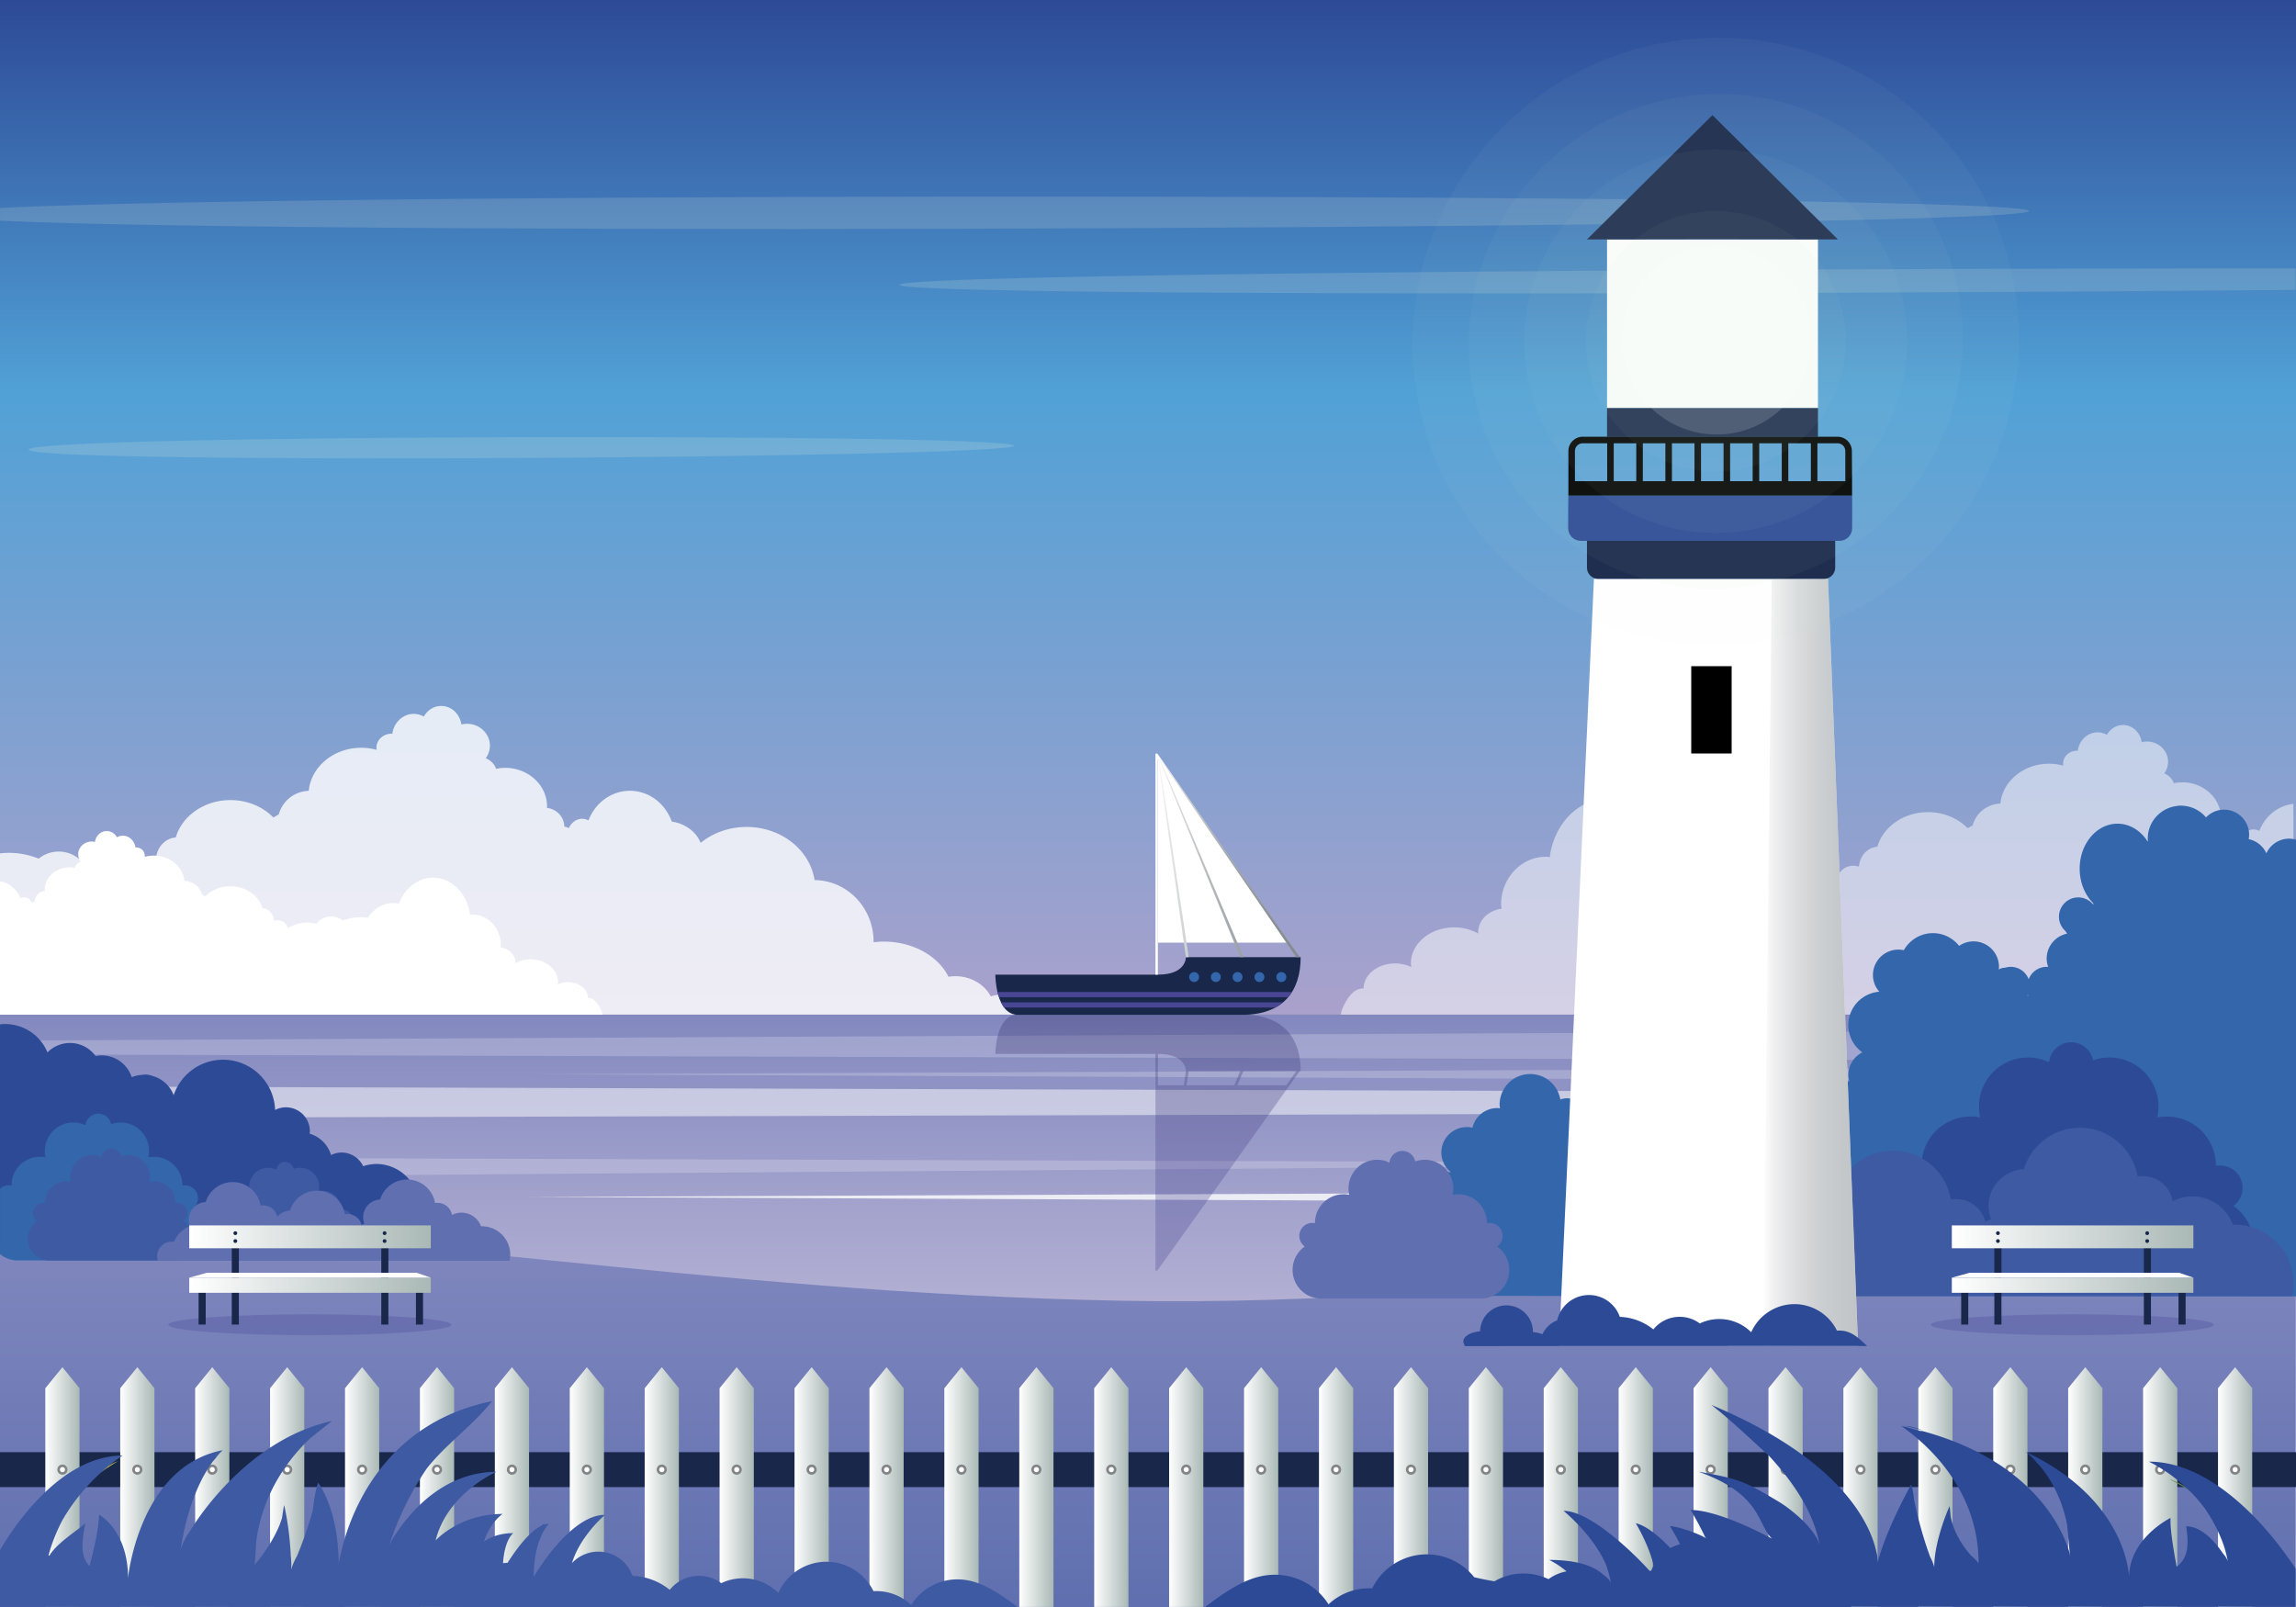 <svg xmlns="http://www.w3.org/2000/svg" viewBox="0 0 335.986 235.19" enable-background="new 0 0 335.986 235.19"><rect x="0" y="0" width="335.986" height="235.19" fill="#808080" stroke="none"/><linearGradient id="a" gradientUnits="userSpaceOnUse" x1="168.204" y1="216.373" x2="168.204" y2="129.669" gradientTransform="rotate(180 168.177 182.43)"><stop offset="0" stop-color="#8389bf"/><stop offset="1" stop-color="#e5d8e9"/></linearGradient><path fill-rule="evenodd" clip-rule="evenodd" fill="url(#a)" d="M-.053 148.486h336.407v86.703H-.053z"/><linearGradient id="b" gradientUnits="userSpaceOnUse" x1="168.15" y1="148.486" x2="168.15" y2="0"><stop offset="0" stop-color="#aaa1cc"/><stop offset=".613" stop-color="#51a1d6"/><stop offset="1" stop-color="#2d4a97"/></linearGradient><path fill-rule="evenodd" clip-rule="evenodd" fill="url(#b)" d="M-.053 0h336.407v148.486H-.053z"/><g opacity=".5"><path opacity=".3" d="M148.384 65.204c1.524 1.805-144.148 2.868-144.18.602-.032-2.266 142.657-2.407 144.18-.602zM.005 30.433v1.875c50.443 2.297 298.315 1.046 296.942-1.451-1.372-2.495-246.786-2.89-296.942-.424zm335.917 8.852c-89.143-.019-204.28.86-204.267 2.407.013 1.539 115.134 1.481 204.267.743v-3.15z" fill="#FAF9DB"/></g><path opacity=".5" fill="#FFF" d="M335.604 148.486v-30.837c-2.262.249-4.156 1.803-4.984 3.96a1.816 1.816 0 00-.847-.217c-.809 0-1.499.526-1.82 1.282a1.25 1.25 0 00-.609-.212c-.009-1.312-1.033-2.384-2.36-2.553.003-.062.021-.122.021-.182 0-2.89-2.541-5.234-5.671-5.234-.425 0-.835.05-1.232.134-.215-.642-.727-1.167-1.4-1.44a2.881 2.881 0 00.565-1.701c0-1.635-1.395-2.964-3.12-2.964-.255 0-.502.04-.746.095-.202-1.42-1.339-2.51-2.724-2.51-1.006 0-1.874.581-2.361 1.437a2.822 2.822 0 00-1.352-.363c-1.495 0-2.715 1.18-2.914 2.704-.044-.003-.084-.013-.13-.013-1.114 0-2.02.851-2.02 1.902 0 .095.019.189.036.284a7.974 7.974 0 00-2.11-.284c-3.718 0-6.774 2.564-7.098 5.828-1.959.074-3.575 1.399-4.054 3.19l-.739.424c-1.404-1.443-3.483-2.357-5.808-2.357-3.57 0-6.562 2.155-7.408 5.062-1.442.105-2.585 1.35-2.684 2.921a2.646 2.646 0 00-.811-.135c-1.201 0-2.186.803-2.333 1.842a8.365 8.365 0 00-4.49-1.308c-.736 0-1.448.104-2.13.282a4.252 4.252 0 00-3.418-1.692 4.292 4.292 0 00-2.699.96 10.82 10.82 0 00-4.055-.785c-.577 0-1.144.054-1.696.135-1.374-2.079-3.51-3.421-5.907-3.421-.442 0-.871.055-1.291.144-1.342-3.529-4.368-5.99-7.893-5.99-4.336 0-7.919 3.723-8.526 8.573-.186-.013-.363-.061-.553-.061-3.626 0-6.567 3.131-6.567 6.988 0 .209.042.409.061.614-1.935.266-3.415 1.701-3.415 3.441 0 .074.021.142.028.212a7.191 7.191 0 00-3.553-.914c-3.491 0-6.325 2.36-6.325 5.274 0 .183.044.355.064.535a5.484 5.484 0 00-2.364-.535c-2.549 0-4.611 1.633-4.611 3.65-1.391 0-2.243 1.214-2.842 2.38a4.883 4.883 0 00-.501 1.455h139.396z"/><linearGradient id="c" gradientUnits="userSpaceOnUse" x1="167.964" y1="235.19" x2="167.964" y2="176.791"><stop offset="0" stop-color="#5f6faf"/><stop offset="1" stop-color="#8389bf"/></linearGradient><path fill="url(#c)" d="M163.986 190.363C102.814 189.179 55.787 179.469 0 178.971v56.218h335.927V176.79c-58.791 3.133-113.525 14.703-171.941 13.573z"/><defs><filter id="d" filterUnits="userSpaceOnUse" x=".283" y="150.664" width="336.071" height="4.635"><feFlood result="back" flood-color="#fff" flood-opacity="1"/><feBlend in="SourceGraphic" in2="back"/></filter></defs><mask maskUnits="userSpaceOnUse" x=".283" y="150.664" width="336.071" height="4.635" id="e"><g filter="url(#d)"><linearGradient id="f" gradientUnits="userSpaceOnUse" x1="-253.59" y1="-89.956" x2="907.047" y2="-89.956" gradientTransform="translate(.86 242.938)"><stop offset=".099"/><stop offset=".2" stop-color="#2c2c2c"/><stop offset=".385" stop-color="#767676"/><stop offset=".551" stop-color="#b1b1b1"/><stop offset=".692" stop-color="#dbdbdb"/><stop offset=".802" stop-color="#f5f5f5"/><stop offset=".867" stop-color="#fff"/></linearGradient><path mask="url(#e)" fill="url(#f)" d="M336.354 150.664L.283 152.288v2.024l336.071.986z"/></g></mask><linearGradient id="g" gradientUnits="userSpaceOnUse" x1="-253.59" y1="-89.956" x2="907.047" y2="-89.956" gradientTransform="translate(.86 242.938)"><stop offset=".099" stop-color="#fff"/><stop offset=".867" stop-color="#fff"/></linearGradient><path opacity=".21" fill="url(#g)" d="M336.354 150.664L.283 152.288v2.024l336.071.986z"/><defs><filter id="h" filterUnits="userSpaceOnUse" x=".283" y="158.992" width="336.071" height="4.635"><feFlood result="back" flood-color="#fff" flood-opacity="1"/><feBlend in="SourceGraphic" in2="back"/></filter></defs><mask maskUnits="userSpaceOnUse" x=".283" y="158.992" width="336.071" height="4.635" id="i"><g filter="url(#h)"><linearGradient id="j" gradientUnits="userSpaceOnUse" x1="-250.068" y1="151.747" x2="910.569" y2="151.747" gradientTransform="rotate(180 169.65 156.528)"><stop offset=".099"/><stop offset=".2" stop-color="#2c2c2c"/><stop offset=".385" stop-color="#767676"/><stop offset=".551" stop-color="#b1b1b1"/><stop offset=".692" stop-color="#dbdbdb"/><stop offset=".802" stop-color="#f5f5f5"/><stop offset=".867" stop-color="#fff"/></linearGradient><path mask="url(#i)" fill="url(#j)" d="M.283 163.627l336.071-.893v-2.739L.283 158.992z"/></g></mask><linearGradient id="k" gradientUnits="userSpaceOnUse" x1="-250.068" y1="151.747" x2="910.569" y2="151.747" gradientTransform="rotate(180 169.65 156.528)"><stop offset=".099" stop-color="#fff"/><stop offset=".867" stop-color="#fff"/></linearGradient><path opacity=".5" fill="url(#k)" d="M.283 163.627l336.071-.893v-2.739L.283 158.992z"/><defs><filter id="l" filterUnits="userSpaceOnUse" x="0" y="169.368" width="285.869" height="3.039"><feFlood result="back" flood-color="#fff" flood-opacity="1"/><feBlend in="SourceGraphic" in2="back"/></filter></defs><mask maskUnits="userSpaceOnUse" x="0" y="169.368" width="285.869" height="3.039" id="m"><g filter="url(#l)"><linearGradient id="n" gradientUnits="userSpaceOnUse" x1="-596.071" y1="-72.051" x2="814.798" y2="-72.051" gradientTransform="translate(.86 242.938)"><stop offset=".099"/><stop offset=".2" stop-color="#2c2c2c"/><stop offset=".385" stop-color="#767676"/><stop offset=".551" stop-color="#b1b1b1"/><stop offset=".692" stop-color="#dbdbdb"/><stop offset=".802" stop-color="#f5f5f5"/><stop offset=".867" stop-color="#fff"/></linearGradient><path mask="url(#m)" fill="url(#n)" d="M0 169.368v3.038l285.869-2.151z"/></g></mask><linearGradient id="o" gradientUnits="userSpaceOnUse" x1="-596.071" y1="-72.051" x2="814.798" y2="-72.051" gradientTransform="translate(.86 242.938)"><stop offset=".099" stop-color="#fff"/><stop offset=".867" stop-color="#fff"/></linearGradient><path opacity=".21" fill="url(#o)" d="M0 169.368v3.038l285.869-2.151z"/><defs><filter id="p" filterUnits="userSpaceOnUse" x="77.227" y="156.134" width="258.721" height="2.238"><feFlood result="back" flood-color="#fff" flood-opacity="1"/><feBlend in="SourceGraphic" in2="back"/></filter></defs><mask maskUnits="userSpaceOnUse" x="77.227" y="156.134" width="258.721" height="2.238" id="q"><g filter="url(#p)"><linearGradient id="r" gradientUnits="userSpaceOnUse" x1="-528.741" y1="168.953" x2="748.145" y2="168.953" gradientTransform="rotate(180 172.947 163.103)"><stop offset=".099"/><stop offset=".2" stop-color="#2c2c2c"/><stop offset=".385" stop-color="#767676"/><stop offset=".551" stop-color="#b1b1b1"/><stop offset=".692" stop-color="#dbdbdb"/><stop offset=".802" stop-color="#f5f5f5"/><stop offset=".867" stop-color="#fff"/></linearGradient><path mask="url(#q)" fill="url(#r)" d="M335.948 158.371v-2.237l-258.721 1.091z"/></g></mask><linearGradient id="s" gradientUnits="userSpaceOnUse" x1="-528.741" y1="168.953" x2="748.145" y2="168.953" gradientTransform="rotate(180 172.947 163.103)"><stop offset=".099" stop-color="#fff"/><stop offset=".867" stop-color="#fff"/></linearGradient><path opacity=".21" fill="url(#s)" d="M335.948 158.371v-2.237l-258.721 1.091z"/><defs><filter id="t" filterUnits="userSpaceOnUse" x="77.227" y="174.091" width="258.721" height="2.238"><feFlood result="back" flood-color="#fff" flood-opacity="1"/><feBlend in="SourceGraphic" in2="back"/></filter></defs><mask maskUnits="userSpaceOnUse" x="77.227" y="174.091" width="258.721" height="2.238" id="u"><g filter="url(#t)"><linearGradient id="v" gradientUnits="userSpaceOnUse" x1="-528.741" y1="150.996" x2="748.145" y2="150.996" gradientTransform="rotate(180 172.947 163.103)"><stop offset=".099"/><stop offset=".2" stop-color="#2c2c2c"/><stop offset=".385" stop-color="#767676"/><stop offset=".551" stop-color="#b1b1b1"/><stop offset=".692" stop-color="#dbdbdb"/><stop offset=".802" stop-color="#f5f5f5"/><stop offset=".867" stop-color="#fff"/></linearGradient><path mask="url(#u)" fill="url(#v)" d="M335.948 176.329v-2.238l-258.721 1.091z"/></g></mask><linearGradient id="w" gradientUnits="userSpaceOnUse" x1="-528.741" y1="150.996" x2="748.145" y2="150.996" gradientTransform="rotate(180 172.947 163.103)"><stop offset=".099" stop-color="#fff"/><stop offset=".867" stop-color="#fff"/></linearGradient><path opacity=".8" fill="url(#w)" d="M335.948 176.329v-2.238l-258.721 1.091z"/><path fill="#3366AB" d="M210.203 184.184c.062 0 .12-.015.181-.018a4.407 4.407 0 00-.181 1.189c0 2.055 1.401 3.767 3.295 4.276l-.024.024 122.881.074V122.98c-.062-.008-.123-.017-.185-.024a3.622 3.622 0 00-1.191-.215 3.66 3.66 0 00-3.327 2.145 3.664 3.664 0 00-2.591-2.071c.038-.213.066-.429.066-.653a3.665 3.665 0 00-3.665-3.665 3.647 3.647 0 00-2.643 1.136 4.804 4.804 0 00-3.485-1.714c-.042-.004-.085-.01-.126-.013-.025 0-.048-.007-.073-.007-.024 0-.047.007-.071.007a1.94 1.94 0 00-.448.045c-2.427.262-4.323 2.293-4.323 4.79 0 .1.023.193.029.291l-.042.13c-1.012-1.584-2.608-2.612-4.41-2.612-3.059 0-5.539 2.949-5.539 6.587 0 2.018.765 3.822 1.967 5.03.019.089.033.177.046.265a2.812 2.812 0 00-2.219-1.094 2.827 2.827 0 00-2.827 2.827c0 .845.379 1.596.967 2.114.07.12.147.24.233.363a3.725 3.725 0 00-2.997 3.652c0 .433.088.842.224 1.228-.075-.006-.147-.023-.224-.023a2.823 2.823 0 00-2.633 1.816 2.823 2.823 0 00-2.633-1.816 2.79 2.79 0 00-.79.126 1.789 1.789 0 00-.963.274c.014-.133.04-.263.04-.4a3.725 3.725 0 00-3.725-3.725c-.783 0-1.508.244-2.107.656-.904-1.126-2.275-1.862-3.831-1.862-1.834 0-3.415 1.013-4.265 2.498a3.735 3.735 0 00-.79-.088 3.725 3.725 0 00-3.725 3.725c0 .937.357 1.782.928 2.437-2.534.205-4.534 2.303-4.534 4.891a4.91 4.91 0 002.049 3.985 3.712 3.712 0 00-2.044 3.307c0 .343.061.669.148.984a2.803 2.803 0 00-.776-.121c-.538 0-1.037.159-1.465.42a3.711 3.711 0 00-2.637-2.937c-.068-.035-.123-.067-.196-.103a1.361 1.361 0 00-.407-.016c-.14-.016-.278-.042-.422-.042-.472 0-.919.097-1.335.257a2.817 2.817 0 00-2.683-1.979c-.355 0-.691.073-1.003.192a4.477 4.477 0 00-4.364-3.498c-2.273 0-4.13 1.699-4.421 3.892a3.68 3.68 0 00-.973-.145 3.725 3.725 0 00-3.725 3.725c0 .344.062.671.149.987a3.715 3.715 0 00-1.719 3.131c0 .942.361 1.792.938 2.448a3.725 3.725 0 00-1.044 1.228c-.25.28-.396.636-.377 1.034-.018.095-.019.196-.03.294a2.818 2.818 0 00-1.996-.826c-.435 0-.842.106-1.21.281.16-.397.253-.828.253-1.282a3.42 3.42 0 00-2.948-3.381c-.813-.176-1.677-.037-2.256.459l-.052.028a2.82 2.82 0 00-2.545-1.617c-.798 0-1.516.333-2.03.865-.349-.483-.812-.719-1.289-.75a2.784 2.784 0 00-.757-.115c-.344 0-.67.071-.975.183a4.473 4.473 0 00-8.884.76c0 .182.033.355.054.532-.136-.015-.268-.041-.408-.041a3.72 3.72 0 00-3.62 2.879 3.683 3.683 0 00-.826-.099 3.725 3.725 0 00-3.725 3.725c0 1.178.558 2.216 1.412 2.899-.122-.012-.239-.037-.364-.037a3.725 3.725 0 00-3.725 3.725c0 .648.18 1.248.471 1.779a3.724 3.724 0 00-2.24 3.414 3.728 3.728 0 003.727 3.729zm86.57-38.635c-.004.112-.02.209-.019.327-.015-.064-.035-.131-.052-.196.024-.044.05-.086.071-.131z"/><path fill="#5F6FAF" d="M219.089 182.429a1.905 1.905 0 00-1.497-3.412l.001-.038a4.193 4.193 0 00-5.014-4.112 4.193 4.193 0 00-5.486-4.888 1.906 1.906 0 00-3.765.165 4.193 4.193 0 00-5.887 4.723 4.194 4.194 0 00-5.014 4.112l.001.038a1.905 1.905 0 00-1.497 3.412 4.193 4.193 0 002.414 7.621h23.331a4.193 4.193 0 002.413-7.621z"/><path fill="#FFF" d="M-.174 148.486v-19.541c1.434.158 2.634 1.143 3.158 2.509.165-.086.345-.138.537-.138.512 0 .95.334 1.153.812a.795.795 0 01.386-.135c.006-.831.655-1.511 1.495-1.618-.002-.039-.014-.077-.014-.116 0-1.831 1.61-3.316 3.593-3.316.269 0 .529.032.781.085.136-.407.461-.739.887-.912a1.823 1.823 0 01-.358-1.078c0-1.036.884-1.878 1.977-1.878.162 0 .318.025.472.06.128-.9.848-1.59 1.726-1.59.637 0 1.188.368 1.496.911.259-.141.547-.23.857-.23.947 0 1.72.748 1.847 1.713.028-.002.053-.008.082-.008.706 0 1.28.539 1.28 1.205 0 .06-.012.12-.023.18.424-.116.87-.18 1.337-.18 2.356 0 4.293 1.625 4.498 3.693a2.75 2.75 0 012.569 2.021l.468.269c.89-.914 2.207-1.494 3.68-1.494 2.262 0 4.158 1.365 4.694 3.208.914.067 1.638.855 1.701 1.851.159-.051.333-.085.514-.085.761 0 1.385.509 1.478 1.167a5.3 5.3 0 012.845-.829c.466 0 .918.066 1.35.179a2.72 2.72 0 013.876-.464 6.864 6.864 0 013.644-.411c.87-1.317 2.224-2.168 3.743-2.168.28 0 .552.035.818.091.85-2.236 2.768-3.796 5.001-3.796 2.747 0 5.018 2.359 5.403 5.433.118-.008.23-.039.351-.039 2.298 0 4.161 1.984 4.161 4.428 0 .132-.026.259-.039.389 1.226.169 2.164 1.078 2.164 2.18 0 .047-.014.09-.018.135a4.553 4.553 0 012.251-.579c2.212 0 4.008 1.496 4.008 3.342 0 .116-.028.225-.041.339.439-.21.949-.339 1.498-.339 1.615 0 2.922 1.035 2.922 2.313.881 0 1.422.769 1.801 1.508.178.347.274.65.318.922H-.174z"/><path fill="#2D4A97" d="M326.819 176.486a3.26 3.26 0 00-2.56-5.838l.002-.066a7.175 7.175 0 00-8.58-7.037 7.175 7.175 0 00-9.389-8.364 3.26 3.26 0 00-6.442.282 7.175 7.175 0 00-10.073 8.082 7.175 7.175 0 00-8.58 7.037l.002.066a3.26 3.26 0 00-2.561 5.838 7.175 7.175 0 004.13 13.04h39.919a7.175 7.175 0 004.132-13.04z"/><path fill="#3E5AA2" d="M228.771 189.684h106.622c.207-.93.271-1.907.148-2.906-.546-4.445-4.397-7.675-8.79-7.534-.985-2.695-3.719-4.466-6.69-4.101a6.338 6.338 0 00-2.122.66 4.431 4.431 0 00-4.914-3.648c-.076.009-.145.017-.218.038-.768-4.491-4.924-7.633-9.501-7.072a8.57 8.57 0 00-7.15 5.997c-.135.012-.288.018-.422.034a5.38 5.38 0 00-4.691 5.993c.054.445.168.865.324 1.273a8.764 8.764 0 00-.841.384 4.43 4.43 0 00-4.836-3.29c-.075.009-.144.017-.219.037a8.573 8.573 0 00-16.65-1.074c-.135.01-.289.018-.422.034a5.378 5.378 0 00-3.392 1.798 4.426 4.426 0 00-4.856-3.383c-.075.009-.144.017-.219.036-.767-4.49-4.924-7.633-9.5-7.07a8.568 8.568 0 00-7.15 5.996c-.134.012-.288.019-.422.035a5.38 5.38 0 00-4.691 5.993c.055.444.17.865.325 1.273a8.614 8.614 0 00-4.839 4.756 4.211 4.211 0 00-1.204-.021 4.454 4.454 0 00-3.868 4.956c.036.28.104.547.188.806z"/><path fill="#FFF" d="M267.501 84.719h-34.255l-5.114 112.275h-.283 44.056z"/><path d="M247.487 97.498h5.915v12.777h-5.915z"/><path fill="#18274A" d="M235.167 59.715h30.864v4.218h-30.864z"/><path fill="#FFF" d="M235.167 35.041h30.864v24.651h-30.864z"/><g opacity=".5"><linearGradient id="x" gradientUnits="userSpaceOnUse" x1="258.012" y1="140.857" x2="271.905" y2="140.857"><stop offset="0" stop-color="#fff"/><stop offset=".095" stop-color="#e4e4e5"/><stop offset=".371" stop-color="#b5b9bc"/><stop offset=".623" stop-color="#989ea3"/><stop offset=".841" stop-color="#889095"/><stop offset="1" stop-color="#838b91"/></linearGradient><path fill="url(#x)" d="M258.012 196.994h13.893l-4.404-112.275-8.226.047z"/></g><path fill="#18274A" d="M266.914 77.654H233.87c-.905 0-1.641.735-1.641 1.64v3.783c0 .905.736 1.64 1.641 1.64h33.044c.905 0 1.641-.735 1.641-1.64v-3.783c0-.905-.736-1.64-1.641-1.64z"/><path d="M270.993 66.005c0-1.153-.937-2.09-2.089-2.09H231.6c-1.152 0-2.09.938-2.09 2.09v6.539h41.514v-2.12l-.031-4.419zm-6.001-1.131v5.551h-3.299v-5.551h3.299zm-4.258 0v5.551h-3.299v-5.551h3.299zm-4.258 0v5.551h-3.299v-5.551h3.299zm-4.258 0v5.551h-3.299v-5.551h3.299zm-4.257 0v5.551h-3.299v-5.551h3.299zm-4.258 0v5.551h-3.299v-5.551h3.299zm-4.258 0v5.551h-3.299v-5.551h3.299zm-8.976 1.131c0-.624.508-1.131 1.131-1.131h3.587v5.551h-4.719v-4.42zm35.482 4.419v-5.551h2.954c.622 0 1.129.508 1.129 1.131v4.419h-4.083z"/><path fill="#2D4A97" d="M271.024 72.544H229.51c-.029.131-.032 4.759-.032 4.759 0 1.021.83 1.851 1.851 1.851h37.854c1.021 0 1.851-.83 1.851-1.851-.001 0 .02-4.628-.01-4.759z"/><path fill="#18274A" d="M250.589 16.849l-18.36 18.192 18.36-.029 18.359.029zM-.053 212.532h336.408v5.106H-.053z"/><linearGradient id="y" gradientUnits="userSpaceOnUse" x1="105.303" y1="217.638" x2="110.309" y2="217.638"><stop offset="0" stop-color="#fff"/><stop offset="1" stop-color="#aab9b6"/></linearGradient><path fill="url(#y)" d="M110.309 235.184h-5.006v-32.013l2.503-3.079 2.503 3.079z"/><linearGradient id="z" gradientUnits="userSpaceOnUse" x1="94.34" y1="217.638" x2="99.346" y2="217.638"><stop offset="0" stop-color="#fff"/><stop offset="1" stop-color="#aab9b6"/></linearGradient><path fill="url(#z)" d="M99.346 235.184H94.34v-32.013l2.503-3.079 2.503 3.079z"/><linearGradient id="A" gradientUnits="userSpaceOnUse" x1="83.376" y1="217.638" x2="88.382" y2="217.638"><stop offset="0" stop-color="#fff"/><stop offset="1" stop-color="#aab9b6"/></linearGradient><path fill="url(#A)" d="M88.382 235.184h-5.006v-32.013l2.503-3.079 2.503 3.079z"/><linearGradient id="B" gradientUnits="userSpaceOnUse" x1="72.413" y1="217.638" x2="77.419" y2="217.638"><stop offset="0" stop-color="#fff"/><stop offset="1" stop-color="#aab9b6"/></linearGradient><path fill="url(#B)" d="M77.419 235.184h-5.006v-32.013l2.503-3.079 2.503 3.079z"/><linearGradient id="C" gradientUnits="userSpaceOnUse" x1="61.449" y1="217.638" x2="66.455" y2="217.638"><stop offset="0" stop-color="#fff"/><stop offset="1" stop-color="#aab9b6"/></linearGradient><path fill="url(#C)" d="M66.455 235.184h-5.006v-32.013l2.503-3.079 2.503 3.079z"/><linearGradient id="D" gradientUnits="userSpaceOnUse" x1="50.486" y1="217.638" x2="55.492" y2="217.638"><stop offset="0" stop-color="#fff"/><stop offset="1" stop-color="#aab9b6"/></linearGradient><path fill="url(#D)" d="M55.492 235.184h-5.006v-32.013l2.503-3.079 2.503 3.079z"/><linearGradient id="E" gradientUnits="userSpaceOnUse" x1="39.522" y1="217.638" x2="44.528" y2="217.638"><stop offset="0" stop-color="#fff"/><stop offset="1" stop-color="#aab9b6"/></linearGradient><path fill="url(#E)" d="M44.528 235.184h-5.006v-32.013l2.503-3.079 2.503 3.079z"/><linearGradient id="F" gradientUnits="userSpaceOnUse" x1="28.559" y1="217.638" x2="33.565" y2="217.638"><stop offset="0" stop-color="#fff"/><stop offset="1" stop-color="#aab9b6"/></linearGradient><path fill="url(#F)" d="M33.565 235.184h-5.006v-32.013l2.503-3.079 2.503 3.079z"/><linearGradient id="G" gradientUnits="userSpaceOnUse" x1="17.595" y1="217.638" x2="22.601" y2="217.638"><stop offset="0" stop-color="#fff"/><stop offset="1" stop-color="#aab9b6"/></linearGradient><path fill="url(#G)" d="M22.601 235.184h-5.006v-32.013l2.503-3.079 2.503 3.079z"/><linearGradient id="H" gradientUnits="userSpaceOnUse" x1="6.632" y1="217.638" x2="11.638" y2="217.638"><stop offset="0" stop-color="#fff"/><stop offset="1" stop-color="#aab9b6"/></linearGradient><path fill="url(#H)" d="M11.638 235.184H6.632v-32.013l2.503-3.079 2.503 3.079z"/><linearGradient id="I" gradientUnits="userSpaceOnUse" x1="116.266" y1="217.638" x2="121.273" y2="217.638"><stop offset="0" stop-color="#fff"/><stop offset="1" stop-color="#aab9b6"/></linearGradient><path fill="url(#I)" d="M121.273 235.184h-5.007v-32.013l2.504-3.079 2.503 3.079z"/><linearGradient id="J" gradientUnits="userSpaceOnUse" x1="127.23" y1="217.638" x2="132.236" y2="217.638"><stop offset="0" stop-color="#fff"/><stop offset="1" stop-color="#aab9b6"/></linearGradient><path fill="url(#J)" d="M132.236 235.184h-5.006v-32.013l2.503-3.079 2.503 3.079z"/><linearGradient id="K" gradientUnits="userSpaceOnUse" x1="138.194" y1="217.638" x2="143.2" y2="217.638"><stop offset="0" stop-color="#fff"/><stop offset="1" stop-color="#aab9b6"/></linearGradient><path fill="url(#K)" d="M143.2 235.184h-5.007v-32.013l2.504-3.079 2.503 3.079z"/><linearGradient id="L" gradientUnits="userSpaceOnUse" x1="149.157" y1="217.638" x2="154.163" y2="217.638"><stop offset="0" stop-color="#fff"/><stop offset="1" stop-color="#aab9b6"/></linearGradient><path fill="url(#L)" d="M154.163 235.184h-5.006v-32.013l2.503-3.079 2.503 3.079z"/><linearGradient id="M" gradientUnits="userSpaceOnUse" x1="160.12" y1="217.638" x2="165.127" y2="217.638"><stop offset="0" stop-color="#fff"/><stop offset="1" stop-color="#aab9b6"/></linearGradient><path fill="url(#M)" d="M165.127 235.184h-5.007v-32.013l2.503-3.079 2.504 3.079z"/><linearGradient id="N" gradientUnits="userSpaceOnUse" x1="171.084" y1="217.638" x2="176.09" y2="217.638"><stop offset="0" stop-color="#fff"/><stop offset="1" stop-color="#aab9b6"/></linearGradient><path fill="url(#N)" d="M176.09 235.184h-5.006v-32.013l2.503-3.079 2.503 3.079z"/><linearGradient id="O" gradientUnits="userSpaceOnUse" x1="182.047" y1="217.638" x2="187.054" y2="217.638"><stop offset="0" stop-color="#fff"/><stop offset="1" stop-color="#aab9b6"/></linearGradient><path fill="url(#O)" d="M187.053 235.184h-5.006v-32.013l2.503-3.079 2.503 3.079z"/><linearGradient id="P" gradientUnits="userSpaceOnUse" x1="193.011" y1="217.638" x2="198.017" y2="217.638"><stop offset="0" stop-color="#fff"/><stop offset="1" stop-color="#aab9b6"/></linearGradient><path fill="url(#P)" d="M198.017 235.184h-5.006v-32.013l2.503-3.079 2.503 3.079z"/><linearGradient id="Q" gradientUnits="userSpaceOnUse" x1="203.974" y1="217.638" x2="208.981" y2="217.638"><stop offset="0" stop-color="#fff"/><stop offset="1" stop-color="#aab9b6"/></linearGradient><path fill="url(#Q)" d="M208.98 235.184h-5.006v-32.013l2.503-3.079 2.503 3.079z"/><linearGradient id="R" gradientUnits="userSpaceOnUse" x1="214.938" y1="217.638" x2="219.944" y2="217.638"><stop offset="0" stop-color="#fff"/><stop offset="1" stop-color="#aab9b6"/></linearGradient><path fill="url(#R)" d="M219.944 235.184h-5.006v-32.013l2.503-3.079 2.503 3.079z"/><linearGradient id="S" gradientUnits="userSpaceOnUse" x1="324.572" y1="217.638" x2="329.579" y2="217.638"><stop offset="0" stop-color="#fff"/><stop offset="1" stop-color="#aab9b6"/></linearGradient><path fill="url(#S)" d="M329.579 235.184h-5.007v-32.013l2.504-3.079 2.503 3.079z"/><linearGradient id="T" gradientUnits="userSpaceOnUse" x1="313.609" y1="217.638" x2="318.615" y2="217.638"><stop offset="0" stop-color="#fff"/><stop offset="1" stop-color="#aab9b6"/></linearGradient><path fill="url(#T)" d="M318.615 235.184h-5.006v-32.013l2.503-3.079 2.503 3.079z"/><linearGradient id="U" gradientUnits="userSpaceOnUse" x1="302.646" y1="217.638" x2="307.652" y2="217.638"><stop offset="0" stop-color="#fff"/><stop offset="1" stop-color="#aab9b6"/></linearGradient><path fill="url(#U)" d="M307.652 235.184h-5.006v-32.013l2.503-3.079 2.503 3.079z"/><linearGradient id="V" gradientUnits="userSpaceOnUse" x1="291.682" y1="217.638" x2="296.688" y2="217.638"><stop offset="0" stop-color="#fff"/><stop offset="1" stop-color="#aab9b6"/></linearGradient><path fill="url(#V)" d="M296.688 235.184h-5.006v-32.013l2.503-3.079 2.503 3.079z"/><linearGradient id="W" gradientUnits="userSpaceOnUse" x1="280.719" y1="217.638" x2="285.725" y2="217.638"><stop offset="0" stop-color="#fff"/><stop offset="1" stop-color="#aab9b6"/></linearGradient><path fill="url(#W)" d="M285.725 235.184h-5.006v-32.013l2.503-3.079 2.503 3.079z"/><linearGradient id="X" gradientUnits="userSpaceOnUse" x1="269.755" y1="217.638" x2="274.761" y2="217.638"><stop offset="0" stop-color="#fff"/><stop offset="1" stop-color="#aab9b6"/></linearGradient><path fill="url(#X)" d="M274.761 235.184h-5.006v-32.013l2.503-3.079 2.503 3.079z"/><linearGradient id="Y" gradientUnits="userSpaceOnUse" x1="258.792" y1="217.638" x2="263.798" y2="217.638"><stop offset="0" stop-color="#fff"/><stop offset="1" stop-color="#aab9b6"/></linearGradient><path fill="url(#Y)" d="M263.798 235.184h-5.006v-32.013l2.503-3.079 2.503 3.079z"/><linearGradient id="Z" gradientUnits="userSpaceOnUse" x1="247.828" y1="217.638" x2="252.834" y2="217.638"><stop offset="0" stop-color="#fff"/><stop offset="1" stop-color="#aab9b6"/></linearGradient><path fill="url(#Z)" d="M252.834 235.184h-5.006v-32.013l2.503-3.079 2.503 3.079z"/><linearGradient id="aa" gradientUnits="userSpaceOnUse" x1="236.865" y1="217.638" x2="241.871" y2="217.638"><stop offset="0" stop-color="#fff"/><stop offset="1" stop-color="#aab9b6"/></linearGradient><path fill="url(#aa)" d="M241.871 235.184h-5.006v-32.013l2.503-3.079 2.503 3.079z"/><linearGradient id="ab" gradientUnits="userSpaceOnUse" x1="225.901" y1="217.638" x2="230.907" y2="217.638"><stop offset="0" stop-color="#fff"/><stop offset="1" stop-color="#aab9b6"/></linearGradient><path fill="url(#ab)" d="M230.907 235.184h-5.006v-32.013l2.503-3.079 2.503 3.079z"/><circle fill="#828487" cx="9.135" cy="215.085" r=".746"/><circle fill="#FFF" cx="9.135" cy="215.085" r=".373"/><circle fill="#828487" cx="20.098" cy="215.085" r=".746"/><circle fill="#FFF" cx="20.098" cy="215.085" r=".373"/><path fill="#828487" d="M31.808 215.085a.746.746 0 11-1.492 0 .746.746 0 011.492 0z"/><path fill="#FFF" d="M31.435 215.085a.373.373 0 11-.746 0 .373.373 0 01.746 0z"/><path fill="#828487" d="M42.771 215.085a.746.746 0 11-1.492 0 .746.746 0 011.492 0z"/><path fill="#FFF" d="M42.398 215.085a.373.373 0 11-.746 0 .373.373 0 01.746 0z"/><path fill="#828487" d="M53.735 215.085a.746.746 0 11-1.492 0 .746.746 0 011.492 0z"/><path fill="#FFF" d="M53.362 215.085a.373.373 0 11-.746 0 .373.373 0 01.746 0z"/><circle fill="#828487" cx="63.952" cy="215.085" r=".746"/><circle fill="#FFF" cx="63.952" cy="215.085" r=".373"/><path fill="#828487" d="M75.661 215.085a.746.746 0 11-1.492 0 .746.746 0 011.492 0z"/><circle fill="#FFF" cx="74.916" cy="215.085" r=".373"/><path fill="#828487" d="M86.625 215.085a.746.746 0 11-1.492 0 .746.746 0 011.492 0z"/><path fill="#FFF" d="M86.252 215.085a.373.373 0 11-.746 0 .373.373 0 01.746 0z"/><path fill="#828487" d="M97.589 215.085a.746.746 0 11-1.492 0 .746.746 0 011.492 0z"/><path fill="#FFF" d="M97.216 215.085a.373.373 0 11-.746 0 .373.373 0 01.746 0z"/><circle fill="#828487" cx="107.806" cy="215.085" r=".746"/><circle fill="#FFF" cx="107.806" cy="215.085" r=".373"/><path fill="#828487" d="M119.515 215.085a.746.746 0 11-1.492 0 .746.746 0 011.492 0z"/><circle fill="#FFF" cx="118.77" cy="215.085" r=".373"/><path fill="#828487" d="M130.479 215.085a.746.746 0 11-1.492 0 .746.746 0 011.492 0z"/><path fill="#FFF" d="M130.106 215.085a.373.373 0 11-.746 0 .373.373 0 01.746 0z"/><path fill="#828487" d="M141.442 215.085a.746.746 0 11-1.492 0 .746.746 0 011.492 0z"/><path fill="#FFF" d="M141.07 215.085a.373.373 0 11-.746 0 .373.373 0 01.746 0z"/><circle fill="#828487" cx="151.66" cy="215.085" r=".746"/><path fill="#FFF" d="M152.033 215.085a.373.373 0 11-.746 0 .373.373 0 01.746 0z"/><path fill="#828487" d="M163.369 215.085a.746.746 0 11-1.492 0 .746.746 0 011.492 0z"/><circle fill="#FFF" cx="162.623" cy="215.085" r=".373"/><path fill="#828487" d="M174.333 215.085a.746.746 0 11-1.492 0 .746.746 0 011.492 0z"/><path fill="#FFF" d="M173.96 215.085a.373.373 0 11-.746 0 .373.373 0 01.746 0z"/><path fill="#828487" d="M185.296 215.085a.746.746 0 11-1.492 0 .746.746 0 011.492 0z"/><path fill="#FFF" d="M184.923 215.085a.373.373 0 11-.746 0 .373.373 0 01.746 0z"/><circle fill="#828487" cx="195.514" cy="215.085" r=".746"/><circle fill="#FFF" cx="195.514" cy="215.085" r=".373"/><path fill="#828487" d="M207.223 215.085a.746.746 0 11-1.492 0 .746.746 0 011.492 0z"/><circle fill="#FFF" cx="206.477" cy="215.085" r=".373"/><path fill="#828487" d="M218.187 215.085a.746.746 0 11-1.492 0 .746.746 0 011.492 0z"/><path fill="#FFF" d="M217.814 215.085a.373.373 0 11-.746 0 .373.373 0 01.746 0z"/><path fill="#828487" d="M229.15 215.085a.746.746 0 11-1.492 0 .746.746 0 011.492 0z"/><path fill="#FFF" d="M228.777 215.085a.373.373 0 11-.746 0 .373.373 0 01.746 0z"/><circle fill="#828487" cx="239.368" cy="215.085" r=".746"/><circle fill="#FFF" cx="239.368" cy="215.085" r=".373"/><path fill="#828487" d="M251.077 215.085a.746.746 0 11-1.492 0 .746.746 0 011.492 0z"/><circle fill="#FFF" cx="250.331" cy="215.085" r=".373"/><path fill="#828487" d="M262.041 215.085a.746.746 0 11-1.492 0 .746.746 0 011.492 0z"/><path fill="#FFF" d="M261.668 215.085a.373.373 0 11-.746 0 .373.373 0 01.746 0z"/><path fill="#828487" d="M273.004 215.085a.746.746 0 11-1.492 0 .746.746 0 011.492 0z"/><path fill="#FFF" d="M272.631 215.085a.373.373 0 11-.746 0 .373.373 0 01.746 0z"/><circle fill="#828487" cx="283.222" cy="215.085" r=".746"/><circle fill="#FFF" cx="283.222" cy="215.085" r=".373"/><path fill="#828487" d="M294.931 215.085a.746.746 0 11-1.492 0 .746.746 0 011.492 0z"/><circle fill="#FFF" cx="294.185" cy="215.085" r=".373"/><path fill="#828487" d="M305.895 215.085a.746.746 0 11-1.492 0 .746.746 0 011.492 0z"/><path fill="#FFF" d="M305.522 215.085a.373.373 0 11-.746 0 .373.373 0 01.746 0z"/><path fill="#828487" d="M316.858 215.085a.746.746 0 11-1.492 0 .746.746 0 011.492 0z"/><path fill="#FFF" d="M316.485 215.085a.373.373 0 11-.746 0 .373.373 0 01.746 0z"/><circle fill="#828487" cx="327.076" cy="215.085" r=".746"/><circle fill="#FFF" cx="327.076" cy="215.085" r=".373"/><linearGradient id="ac" gradientUnits="userSpaceOnUse" x1="319.164" y1="218.056" x2="319.298" y2="217.278"><stop offset="0" stop-color="#00723c"/><stop offset="1" stop-color="#6b8b53"/></linearGradient><path fill="url(#ac)" d="M321.086 218.544c-1.138-.928-2.37-1.658-3.655-2.073a46.784 46.784 0 013.655 2.073z"/><linearGradient id="ad" gradientUnits="userSpaceOnUse" x1="15.627" y1="215.445" x2="15.385" y2="214.801"><stop offset=".011" stop-color="#848f3b"/><stop offset="1" stop-color="#bec34a"/></linearGradient><path fill="url(#ad)" d="M13.668 216.246c1.166-.848 2.355-1.666 3.614-2.411-1.238.472-2.461 1.323-3.614 2.411z"/><path fill="#2D4A97" d="M55.129 170.352c-.693 0-1.358.117-1.982.325a3.509 3.509 0 00-3.16-2c-.557 0-1.076.141-1.544.372a4.622 4.622 0 00-3.131-3.131c.011-.115.035-.226.035-.344a3.517 3.517 0 00-3.517-3.517c-.569 0-1.099.148-1.574.388-.148-4.084-3.496-7.352-7.616-7.352-3.361 0-6.208 2.176-7.225 5.193a4.629 4.629 0 00-3.133-2.826c-.486-.182-.977-.249-1.445-.15a4.64 4.64 0 00-1.559.34c-.613-1.847-2.335-3.188-4.387-3.188-.31 0-.612.033-.905.091a4.627 4.627 0 00-3.738-1.911 4.627 4.627 0 00-3.303 1.384 6.7 6.7 0 00-6.197-4.156c-.027 0-.053.004-.08.004H.666c-.134-.008-.255-.001-.382-.001v.02c-.114.008-.224.026-.337.04L0 182.658c19.196.189 54.049.227 55.129.227a6.267 6.267 0 000-12.533z"/><path fill="#3366AB" d="M28.181 176.898a1.893 1.893 0 00-1.487-3.391l.001-.038a4.168 4.168 0 00-4.984-4.088 4.168 4.168 0 00-5.454-4.858 1.894 1.894 0 00-3.743.163 4.168 4.168 0 00-5.851 4.694 4.168 4.168 0 00-4.984 4.088l.001.038a1.881 1.881 0 00-1.678.483v9.556a4.128 4.128 0 002.591.927h23.188a4.168 4.168 0 002.4-7.574z"/><path fill="#3E5AA2" d="M26.809 178.69a1.445 1.445 0 00-1.134-2.588l.001-.029a3.18 3.18 0 00-3.804-3.12 3.18 3.18 0 00-4.163-3.709 1.446 1.446 0 00-2.857.126 3.18 3.18 0 00-4.466 3.584 3.18 3.18 0 00-3.804 3.12l.001.029a1.445 1.445 0 00-1.135 2.588 3.18 3.18 0 001.831 5.782H24.98a3.18 3.18 0 001.829-5.783zm24.17.695a1.272 1.272 0 00-.999-2.278l.001-.026a2.799 2.799 0 00-3.347-2.745 2.796 2.796 0 00-2.728-3.423c-.328 0-.642.057-.934.16a1.273 1.273 0 00-2.514.11 2.799 2.799 0 00-3.929 3.152 2.799 2.799 0 00-3.347 2.745l.001.026a1.27 1.27 0 00-1.528 1.246c0 .425.208.801.528 1.032a2.799 2.799 0 001.611 5.087h15.574a2.799 2.799 0 001.611-5.086z"/><path fill="#5F6FAF" d="M23.096 184.517h51.467c.1-.449.131-.92.072-1.403a4.144 4.144 0 00-4.243-3.637 3.046 3.046 0 00-3.229-1.98 3.054 3.054 0 00-1.024.318 2.14 2.14 0 00-2.477-1.743 4.14 4.14 0 00-4.586-3.414 4.135 4.135 0 00-3.451 2.895c-.065.006-.139.009-.204.017a2.596 2.596 0 00-2.108 3.508 4.383 4.383 0 00-.406.185 2.138 2.138 0 00-2.439-1.57 4.14 4.14 0 00-8.037-.518c-.065.005-.139.008-.204.016a2.594 2.594 0 00-1.637.868 2.137 2.137 0 00-2.45-1.616 4.14 4.14 0 00-8.038-.519c-.065.006-.139.009-.204.017a2.597 2.597 0 00-2.264 2.893c.027.214.082.418.157.614a4.163 4.163 0 00-2.336 2.296 2.014 2.014 0 00-.581-.01 2.149 2.149 0 00-1.867 2.392c.016.137.049.266.089.391z"/><path opacity=".3" fill="#494693" d="M24.629 193.878c0 .843 9.273 1.526 20.711 1.526 11.439 0 20.712-.682 20.712-1.526s-9.273-1.527-20.712-1.527c-11.438 0-20.711.684-20.711 1.527z"/><path fill="#18274A" d="M34.583 193.854h.371v-14.165h-1.037v14.165zm-4.854 0h.371v-6.772h-1.037v6.772zm31.803 0h.371v-6.772h-1.037v6.772zm-5.07 0h.37v-14.165h-1.036v14.165z"/><linearGradient id="ae" gradientUnits="userSpaceOnUse" x1="27.694" y1="181.015" x2="63.04" y2="181.015"><stop offset="0" stop-color="#fff"/><stop offset="1" stop-color="#aab9b6"/></linearGradient><path fill="url(#ae)" d="M27.694 179.342v3.346H63.04v-3.346z"/><linearGradient id="af" gradientUnits="userSpaceOnUse" x1="27.694" y1="188.099" x2="63.04" y2="188.099"><stop offset="0" stop-color="#fff"/><stop offset="1" stop-color="#aab9b6"/></linearGradient><path fill="url(#af)" d="M27.694 186.99H63.04v2.217H27.694z"/><path d="M34.715 180.479a.277.277 0 11-.554 0 .277.277 0 01.554 0zm0 1.155a.277.277 0 11-.554 0 .277.277 0 01.554 0zm21.842-1.155a.277.277 0 11-.554 0 .277.277 0 01.554 0zm0 1.155a.277.277 0 11-.554 0 .277.277 0 01.554 0z" fill="#18274A"/><path fill="#FFF" d="M27.694 186.99l2.585-.713h30.704l2.057.713z"/><path opacity=".3" fill="#494693" d="M282.557 193.878c0 .843 9.273 1.526 20.711 1.526 11.439 0 20.712-.682 20.712-1.526s-9.273-1.527-20.712-1.527c-11.438 0-20.711.684-20.711 1.527z"/><path fill="#18274A" d="M292.512 193.854h.37v-14.165h-1.037v14.165zm-4.854 0h.371v-6.772h-1.037v6.772zm31.802 0h.371v-6.772h-1.037v6.772zm-5.07 0h.371v-14.165h-1.037v14.165z"/><linearGradient id="ag" gradientUnits="userSpaceOnUse" x1="285.622" y1="181.015" x2="320.969" y2="181.015"><stop offset="0" stop-color="#fff"/><stop offset="1" stop-color="#aab9b6"/></linearGradient><path fill="url(#ag)" d="M285.622 179.342v3.346h35.347v-3.346z"/><linearGradient id="ah" gradientUnits="userSpaceOnUse" x1="285.622" y1="188.099" x2="320.969" y2="188.099"><stop offset="0" stop-color="#fff"/><stop offset="1" stop-color="#aab9b6"/></linearGradient><path fill="url(#ah)" d="M285.622 186.99h35.346v2.217h-35.346z"/><path d="M292.644 180.479a.277.277 0 11-.554 0 .277.277 0 01.554 0zm0 1.155a.277.277 0 11-.554 0 .277.277 0 01.554 0zm21.842-1.155a.277.277 0 11-.554 0 .277.277 0 01.554 0zm0 1.155a.277.277 0 11-.554 0 .277.277 0 01.554 0z" fill="#18274A"/><path fill="#FFF" d="M285.622 186.99l2.585-.713h30.705l2.057.713z"/><path opacity=".8" fill="#FFF" d="M-.053 148.486h150.661c-.349-1.647-2.062-2.906-4.137-2.906-.523 0-1.019.095-1.484.242-.923-1.742-2.9-2.955-5.209-2.955-.333 0-.657.04-.98.087-1.49-3.013-5.171-5.149-9.483-5.149-.505 0-.999.041-1.483.095 0-.028.003-.06.003-.095 0-4.943-3.858-8.956-8.636-9-.671-4.393-4.859-7.776-9.942-7.776-2.593 0-4.943.882-6.725 2.325-.661-1.624-2.264-2.834-4.23-3.109-.934-2.629-3.313-4.511-6.122-4.511-2.743 0-5.087 1.789-6.063 4.334a1.978 1.978 0 00-.915-.235c-.873 0-1.62.569-1.966 1.385a1.35 1.35 0 00-.658-.23c-.01-1.418-1.116-2.575-2.549-2.758.003-.067.023-.132.023-.197 0-3.123-2.746-5.655-6.127-5.655-.459 0-.902.054-1.331.145-.233-.693-.785-1.26-1.513-1.556a3.11 3.11 0 00.611-1.838c0-1.767-1.507-3.202-3.371-3.202a3.61 3.61 0 00-.806.103c-.218-1.535-1.446-2.712-2.944-2.712-1.087 0-2.025.627-2.551 1.553a3.047 3.047 0 00-1.461-.393c-1.615 0-2.933 1.275-3.148 2.921-.048-.004-.091-.014-.14-.014-1.204 0-2.183.919-2.183 2.055 0 .103.02.204.039.307a8.6 8.6 0 00-2.279-.307c-4.018 0-7.319 2.77-7.669 6.297-2.116.08-3.863 1.511-4.38 3.447l-.799.459c-1.517-1.559-3.764-2.547-6.276-2.547-3.857 0-7.09 2.328-8.003 5.469-1.558.113-2.793 1.458-2.9 3.156a2.872 2.872 0 00-.876-.146c-1.298 0-2.362.868-2.52 1.99a9.037 9.037 0 00-4.851-1.413c-.796 0-1.565.112-2.301.305a4.595 4.595 0 00-3.693-1.828 4.64 4.64 0 00-2.916 1.037 11.689 11.689 0 00-4.381-.848c-.453 0-.896.037-1.335.088v23.58z"/><path fill-rule="evenodd" clip-rule="evenodd" fill="#3E5AA2" d="M149.157 235.387c-3.331-2.524-5.988-4.242-9.047-4.242a7.99 7.99 0 00-6.772 3.744 7.466 7.466 0 00-5.517-2.018 7.682 7.682 0 00-6.9-4.3 7.683 7.683 0 00-7.023 4.564 7.31 7.31 0 00-5.184-2.147 7.303 7.303 0 00-3.167.718 5.456 5.456 0 00-3.264-1.077 5.474 5.474 0 00-4.276 2.051 9.15 9.15 0 00-5.445-2.044 5.305 5.305 0 00-5.006-3.547 5.28 5.28 0 00-3.855 1.675c.873-2.894 3.022-5.308 4.134-6.41.23-.217.451-.437.694-.651-5.132 0-10.326 8.898-10.421 9.059a.055.055 0 00-.008.006c.002-5.644 2.209-7.74 2.209-7.74-.215 0-.436.048-.66.117.009-.186-.16-.1-.451.172-1.889.916-3.9 3.793-4.928 5.42-.038-.001-.073-.011-.111-.011-.187 0-.365.032-.545.055.229-3.522 1.502-4.403 1.502-4.403-2.84 0-4.307 1.264-4.307 1.264.992-2.995 2.748-4.07 2.748-4.07-6.32 0-9.794 3.858-9.811 3.878l-.001.001c1.608-6.483 8.009-9.628 8.818-10.002l.086-.039c-7.566 0-12.431 5.686-14.506 8.755-.347.479-.662.961-.895 1.432-.147.259-.229.418-.251.462l.008-.032a44.427 44.427 0 015.468-11.138c2.817-3.553 6.748-6.296 9.53-9.82l-.144.122.144-.122c-16.886 3.422-21.246 18.094-22.201 22.632-.129.45-.216.9-.239 1.345 0-8.213-3.005-12.05-3.005-12.05-.453 1.247-.611 2.638-.78 4.025-.669 2.5-1.597 4.962-2.279 6.631-.364.67-.694 1.352-.897 2.089.064-.673.028-1.355-.048-2.041-.202-4.374-.977-7.433-.977-7.433-.118.584-.208 1.231-.305 1.883-.703 2.43-2.47 4.932-3.409 6.145a6.02 6.02 0 00-.607.753c.114-1.21.175-2.407.253-3.594 1.022-7.254 4.973-12.201 7.867-14.934 1.136-.924 2.258-1.789 3.208-2.558-13.132 2.904-20.745 16.068-20.745 16.068a9.448 9.448 0 00-1.417 2.822v-.006c1.055-6.916 3.218-10.898 4.686-12.908a87.57 87.57 0 011.963-2.202c-.151.172-.307.337-.46.505-12.271 2.35-13.877 18.721-13.877 18.721 0-7.024-4.227-9.276-4.227-9.276-.049 1.069-.215 2.212-.431 3.358a54.781 54.781 0 01-.646 2.879c-.112.433-.223.87-.339 1.283-1.547-1.563-.975-4.33-.604-6.253-1.454 1.24-4.217 2.946-5.265 4.733l-.124-.032c.4-1.576 1.09-3.338 2-5.105 3.606-6.315 8.835-9.518 8.835-9.518-10.443 0-17.983 13.944-17.983 13.944l.003.385-.003.003v7.814h.055v.006h49.561v-.006h17.765c.036.071.052.137.103.211h81.723zm-77.412-30.101l-.103.087.103-.087zm-39.136 6.956c-.369.406-.742.805-1.121 1.197.666-.834 1.116-1.194 1.121-1.197z"/><g fill-rule="evenodd" clip-rule="evenodd" fill="#2D4A97"><path d="M278.694 208.684c.906.189 1.767.4 2.608.62-1.51-.613-2.608-.62-2.608-.62z"/><path d="M335.22 228.546c-2.418-3.545-10.776-14.63-20.772-14.63 0 0 4.777 2.133 8.27 6.956 1.331 1.962 2.339 4.051 2.896 5.939.155.553.294 1.121.4 1.713-.12-.38-.366-.759-.692-1.134-1.013-1.514-3.04-4.009-5.405-4.009.24 1.825.628 4.452-1.396 5.909 0 0-.762-3.913-.887-6.181-.004-.32-.023-.647-.006-.956 0 0-6.067 2.963-6.067 8.718 0 0-.124-11.305-15.14-18.396 0 0 .743.539 1.722 1.64a45.982 45.982 0 01-1.722-1.64c.767.747 1.498 1.458 2.176 2.173 1.397 1.712 3.08 4.483 3.884 8.42.162 1.571.242 3.145.477 4.726 0 0-.012-.066-.04-.183a5.463 5.463 0 00-.335-1.144c-1.194-3.498-5.842-12.993-21.766-17.164.175.071.355.151.54.239a64.218 64.218 0 00-3.148-.86c2.712 1.904 11.329 8.562 11.329 20.116-.313-.434-.712-.804-1.13-1.158-1.062-1.215-2.542-3.296-2.978-5.801-.035-.489-.072-.97-.134-1.413 0 0-2.247 4.922-2.247 8.951-.126-.536-.346-1.042-.604-1.537-.616-1.674-1.587-4.627-2.363-8.392-.063-.756-.173-1.496-.413-2.189-1.894 3.481-3.856 7.595-4.898 11.36 0 0 0-.082-.008-.223a4.613 4.613 0 00-.174-1.219c-.743-3.609-4.561-13.356-24.17-21.566 0 0 .27.188.728.529-.242-.176-.488-.353-.728-.529 2.367 1.787 5.704 4.946 8.476 7.482 2.108 2.277 4.167 4.938 5.599 7.788.628 1.298 1.161 2.634 1.498 3.957l.032.12c.093.379.172.758.231 1.133-.59-2.258-3.98-5.136-6.048-6.366-4.949-2.942-5.645-3.274-11.673-4.34 9.351 3.294 8.621 7.83 10.791 9.815 0 0-7.654-4.208-11.9-4.208 0 0 1.864 3.286 2.126 4.055.192.059.413.14.013.036-.257-.097-.224-.096-.118-.067-.973-.592-3.977-1.654-5.083-1.654 0 0 .741 1.116 1.486 2.634a6.089 6.089 0 00-1.418.576c-1.627-1.736-3.56-3.311-5.055-3.636 0 0 1.803 2.959 2.542 5.91.021.098.027.2.046.299-.12.238-.234.479-.323.733-.084.003-.165.014-.248.019-2.797-3.106-8.886-8.784-12.591-8.784 0 0 4.341 3.517 6.215 7.892.306.84.554 1.714.716 2.649-.229-.467-.583-.818-1.014-1.097-1.148-1.123-3.44-2.259-8.033-2.259 0 0 1.21.536 2.558 1.68a6.312 6.312 0 00-2.644 1.139 8.45 8.45 0 00-3.668-.831c-1.546 0-2.991.42-4.239 1.141a37.656 37.656 0 01-2.965-.598c-1.631-2.034-4.125-3.344-6.935-3.344a8.9 8.9 0 00-7.992 4.981 8.646 8.646 0 00-6.391 2.337 9.252 9.252 0 00-7.844-4.336c-3.543 0-6.621 1.99-10.48 4.914h94.663c.053-.076.093-.15.133-.224h65.042v-5.537a6.079 6.079 0 00-.704-1.074z"/><path d="M249.553 225.052a2.149 2.149 0 00-.105-.031c.035.021.088.047.118.067l-.013-.036z"/></g><path fill="#FFF" d="M188.651 137.962H169.44v-27.51z"/><circle fill="#FFF" cx="185.356" cy="142.993" r="1.162"/><circle fill="#3366AB" cx="185.356" cy="142.993" r=".728"/><circle fill="#FFF" cx="181.195" cy="142.993" r="1.162"/><circle fill="#3366AB" cx="181.195" cy="142.993" r=".728"/><path fill="#FFF" d="M175.871 142.993a1.162 1.162 0 102.323 0 1.162 1.162 0 00-2.323 0z"/><path fill="#3366AB" d="M176.305 142.993a.728.728 0 101.456 0 .728.728 0 00-1.456 0z"/><path fill="#FFF" d="M146.872 145.94h39.293c-.312.268-.63.526-.955.759h-37.971c-.127-.245-.25-.5-.367-.759z"/><path fill="#18274A" d="M190.331 140.082h-16.789s.086 2.561-4.088 2.561h-23.8s0 5.881 3.32 5.881h32.802c5.997 0 8.555-3.447 8.555-8.442z"/><linearGradient id="ai" gradientUnits="userSpaceOnUse" x1="169.084" y1="126.459" x2="190.192" y2="126.459"><stop offset="0" stop-color="#fff"/><stop offset=".095" stop-color="#e4e4e5"/><stop offset=".371" stop-color="#b5b9bc"/><stop offset=".623" stop-color="#989ea3"/><stop offset=".841" stop-color="#889095"/><stop offset="1" stop-color="#838b91"/></linearGradient><path fill="url(#ai)" d="M169.44 142.643v-31.57l4.102 29.031v-.022h.409l-4.358-29.025 11.893 29.025h.478l-12.226-29.013 19.955 29.013h.5c-1.037-1.487-20.799-29.807-20.852-29.807h-.157a.1.1 0 00-.099.099v32.269h.355z"/><circle fill="#3366AB" cx="181.099" cy="142.993" r=".728"/><circle fill="#3366AB" cx="184.301" cy="142.993" r=".728"/><circle fill="#3366AB" cx="187.503" cy="142.993" r=".728"/><circle fill="#3366AB" cx="177.92" cy="142.993" r=".728"/><circle fill="#3366AB" cx="174.741" cy="142.993" r=".728"/><path d="M146.949 147.458h39.668a6.733 6.733 0 001.134-.759h-41.267c.132.274.289.527.465.759zm-.98-2.277c.059.252.131.506.215.759h42.314c.203-.239.388-.492.556-.759h-43.085z" fill="#494693"/><defs><filter id="aj" filterUnits="userSpaceOnUse" x="145.655" y="148.486" width="44.677" height="37.471"><feFlood result="back" flood-color="#fff" flood-opacity="1"/><feBlend in="SourceGraphic" in2="back"/></filter></defs><mask maskUnits="userSpaceOnUse" x="145.655" y="148.486" width="44.677" height="37.471" id="ak"><g filter="url(#aj)"><linearGradient id="al" gradientUnits="userSpaceOnUse" x1="167.993" y1="185.957" x2="167.993" y2="148.486"><stop offset=".204"/><stop offset=".335" stop-color="#030303"/><stop offset=".448" stop-color="#0e0e0e"/><stop offset=".554" stop-color="#202020"/><stop offset=".656" stop-color="#393939"/><stop offset=".756" stop-color="#595959"/><stop offset=".852" stop-color="gray"/><stop offset=".946" stop-color="#aeaeae"/><stop offset=".999" stop-color="#ccc"/></linearGradient><path mask="url(#ak)" fill="url(#al)" d="M187.462 150.062c-.086-.062-.167-.128-.257-.187a6.892 6.892 0 00-.587-.344c-1.262-.67-2.86-1.045-4.841-1.045h-32.802c-1.23 0-2.003.792-2.49 1.788-.828 1.692-.83 3.973-.83 3.973h23.429v31.612c0 .054.045.097.099.097h.157c.053 0 19.814-27.744 20.852-29.201h.139c0-2.89-.902-5.244-2.869-6.693zm-13.829 8.771l.318-2.077h7.535l-.869 2.077h-6.984zm-4.179-4.585c4.008 0 4.088 2.307 4.088 2.491v-.004l-.303 2.099h-3.8v-4.586h.015zm18.78 4.585h-7.164l.893-2.077h7.729l-1.458 2.077z"/></g></mask><linearGradient id="am" gradientUnits="userSpaceOnUse" x1="167.993" y1="185.957" x2="167.993" y2="148.486"><stop offset=".204" stop-color="#494693"/><stop offset=".423" stop-color="#48448f"/><stop offset=".611" stop-color="#423e85"/><stop offset=".788" stop-color="#393577"/><stop offset=".957" stop-color="#2c2a67"/><stop offset=".999" stop-color="#292762"/></linearGradient><path opacity=".3" fill="url(#am)" d="M187.462 150.062c-.086-.062-.167-.128-.257-.187a6.892 6.892 0 00-.587-.344c-1.262-.67-2.86-1.045-4.841-1.045h-32.802c-1.23 0-2.003.792-2.49 1.788-.828 1.692-.83 3.973-.83 3.973h23.429v31.612c0 .054.045.097.099.097h.157c.053 0 19.814-27.744 20.852-29.201h.139c0-2.89-.902-5.244-2.869-6.693zm-13.829 8.771l.318-2.077h7.535l-.869 2.077h-6.984zm-4.179-4.585c4.008 0 4.088 2.307 4.088 2.491v-.004l-.303 2.099h-3.8v-4.586h.015zm18.78 4.585h-7.164l.893-2.077h7.729l-1.458 2.077z"/><path fill-rule="evenodd" clip-rule="evenodd" fill="#2D4A97" d="M214.393 197.01c-.832-1.199.587-2.014 2.198-2.176a3.866 3.866 0 017.731.04l-.001.085c.489.04.959.146 1.402.308a3.912 3.912 0 012.146-2.029 4.78 4.78 0 019.169-.51 8.241 8.241 0 014.906 1.842 4.931 4.931 0 013.853-1.848 4.92 4.92 0 012.942.971 6.588 6.588 0 012.854-.647c1.824 0 3.475.739 4.671 1.934a6.924 6.924 0 0112.546-.238c.117-.006.236-.01.354-.01 1.786 0 2.853 1.129 4.06 2.262l-58.831.016z"/><ellipse transform="rotate(-49.855 251.077 49.947)" opacity=".04" fill="#D7E6CA" cx="251.077" cy="49.945" rx="44.573" ry="44.204"/><ellipse transform="rotate(-48.256 251.087 49.95)" opacity=".04" fill="#D7E6CA" cx="251.077" cy="49.944" rx="36.394" ry="35.947"/><ellipse opacity=".04" fill="#D7E6CA" cx="251.077" cy="49.945" rx="28.028" ry="28.067"/><ellipse opacity=".04" fill="#D7E6CA" cx="251.077" cy="49.945" rx="19.026" ry="19.053"/><ellipse opacity=".15" fill="#FFF" cx="251.209" cy="49.752" rx="13.819" ry="13.839"/></svg>